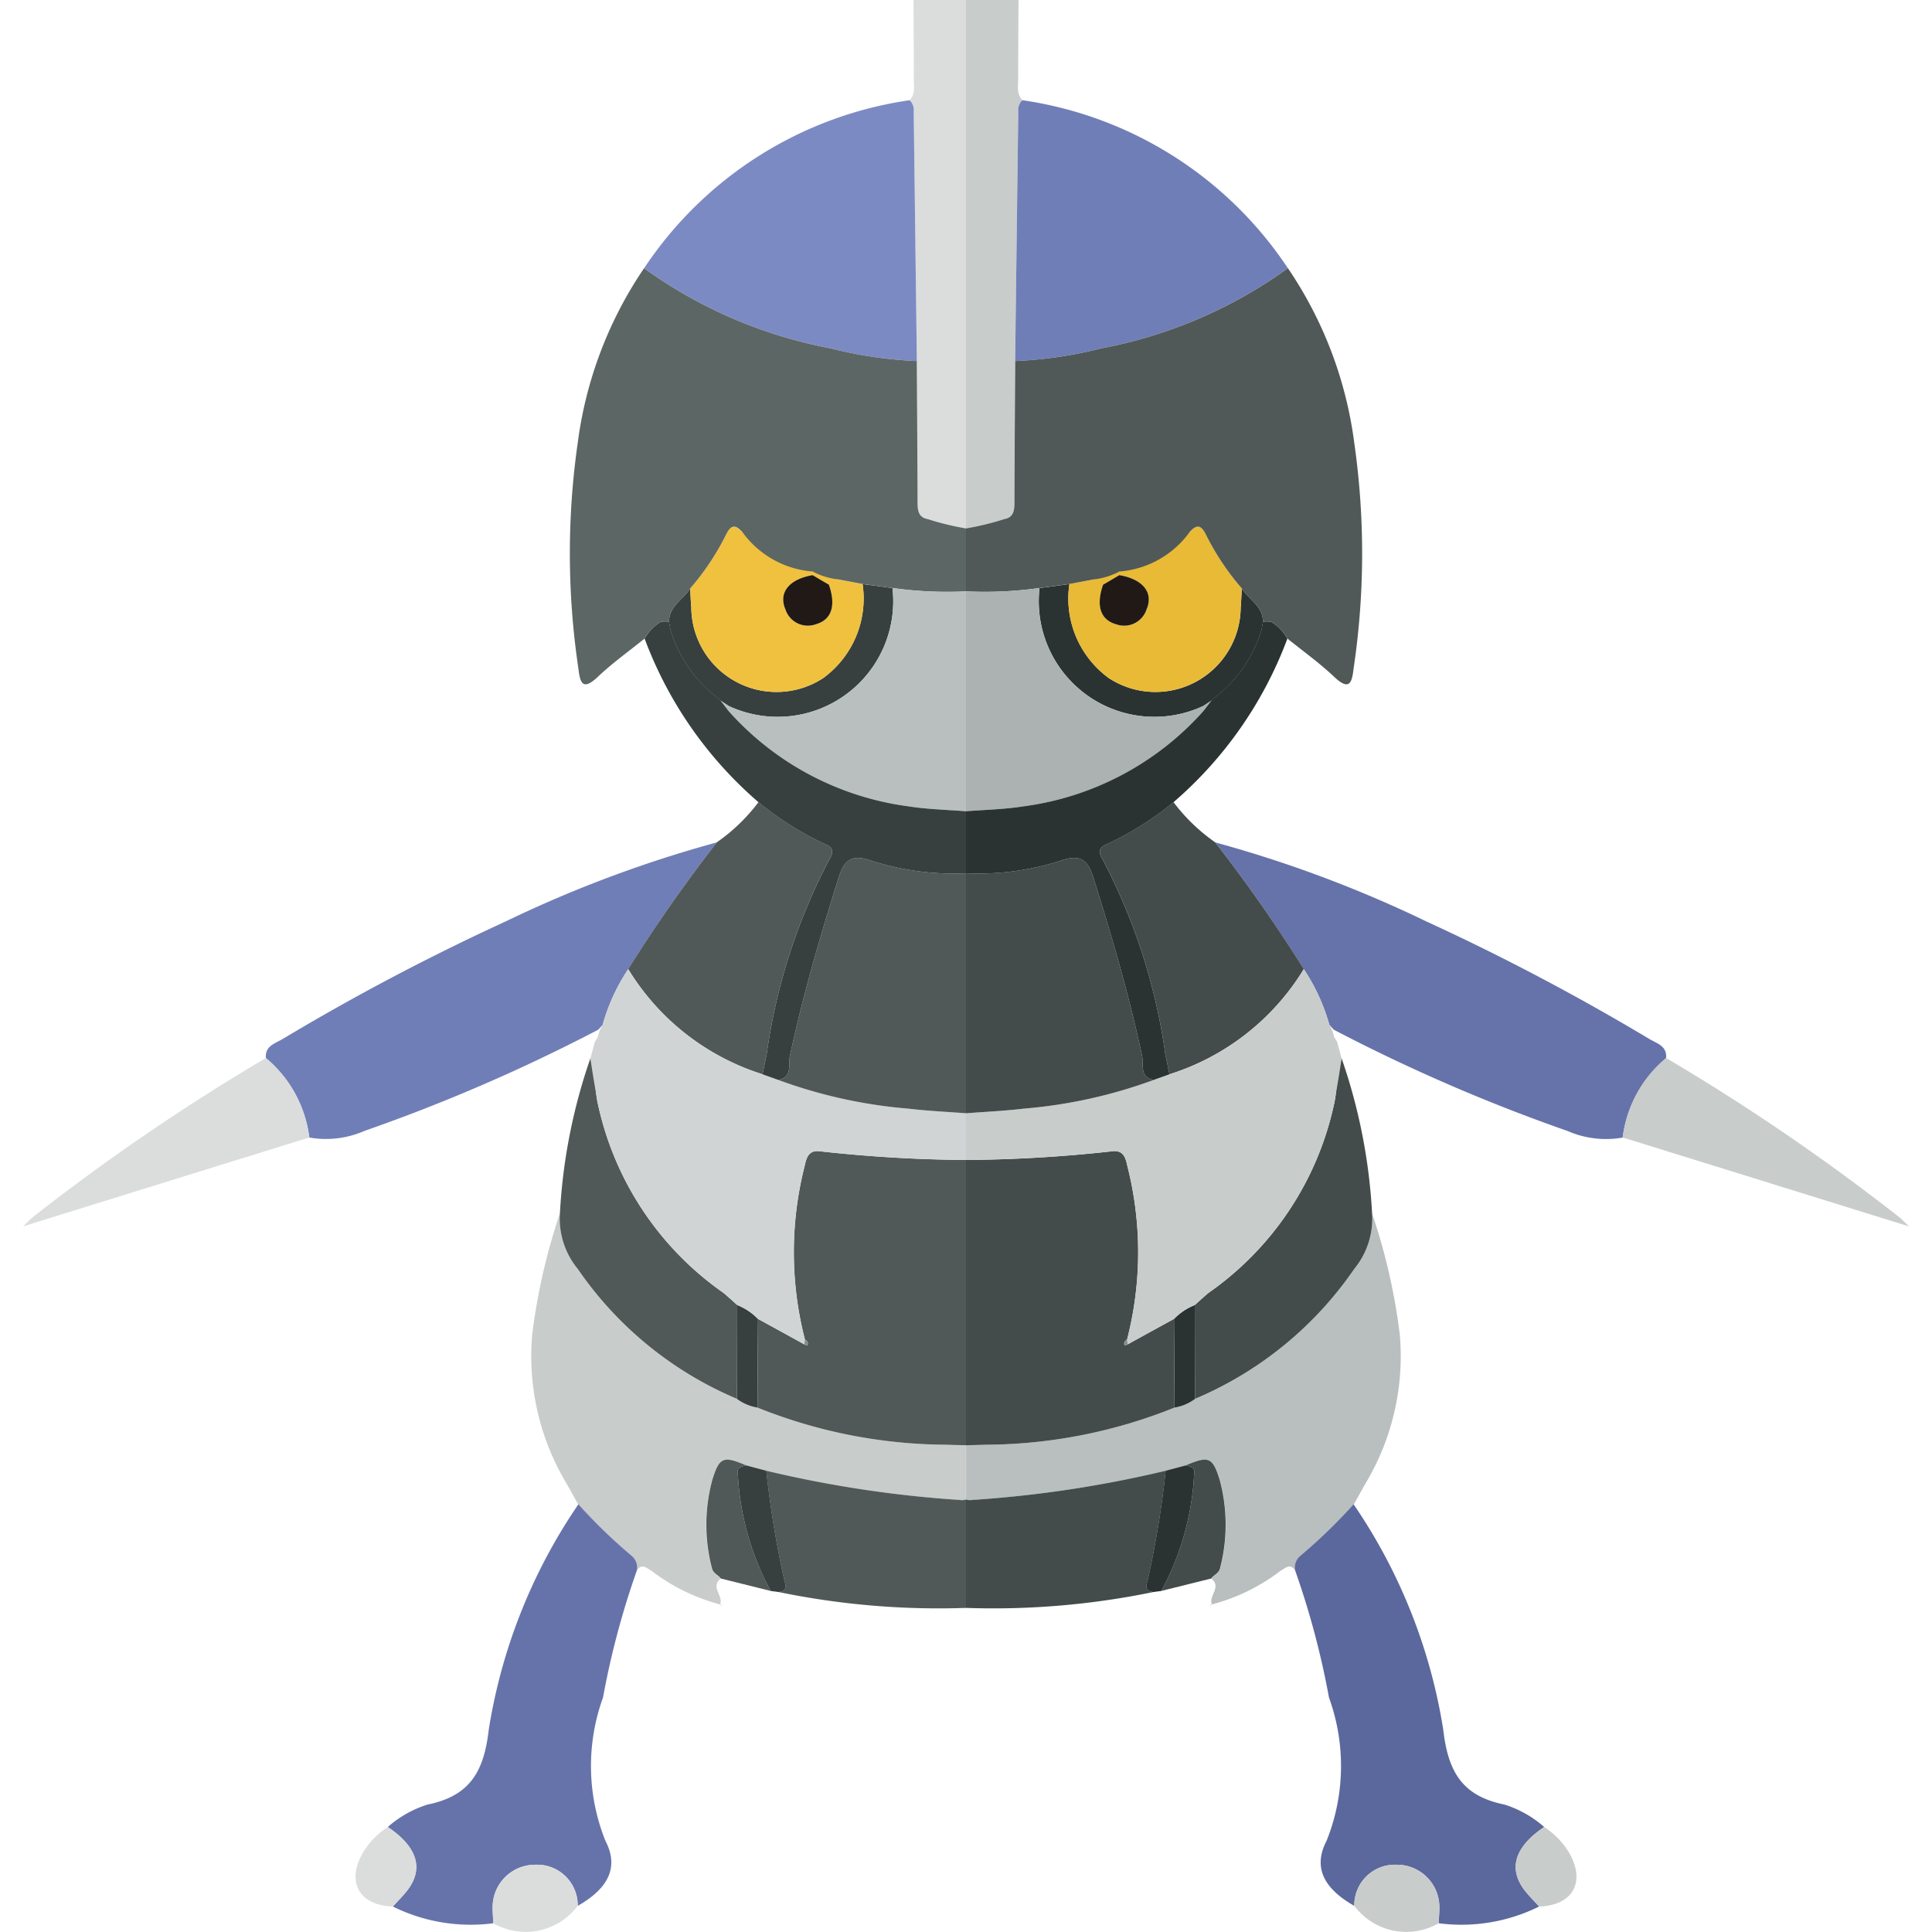 <svg xmlns="http://www.w3.org/2000/svg" viewBox="0 0 32 32"><title>624-pawniard-shiny</title><path d="M16.865,1.301C16.864.867,16.868.433,16.87,0H16V8.752a4.462,4.462,0,0,0,.631-.154c.182-.032.17-.187.17-.329.003-.763.009-1.526.013-2.289q.026-2.066.052-4.132a.222.222,0,0,1,.068-.188C16.835,1.555,16.865,1.424,16.865,1.301Z" style="fill:#c8cccb"/><path d="M23.185,22.105a10.109,10.109,0,0,0-.459-2.008,1.312,1.312,0,0,1-.297.925A6.043,6.043,0,0,1,19.794,23.17a.778.778,0,0,1-.339.144,8.473,8.473,0,0,1-3.114.615c-.113.004-.227.006-.34.009v.898a.208.208,0,0,0,.104.009,19.183,19.183,0,0,0,3.204-.484q.167-.045.334-.089c.377-.159.443-.14.562.242a2.852,2.852,0,0,1,.008,1.456c-.02.095-.105.114-.148.178.174.139-.051.285.008.426a3.202,3.202,0,0,0,1.133-.554c.095-.055.163-.131.249-.004a.251.251,0,0,1,.087-.244,8.855,8.855,0,0,0,.881-.853c.073-.13.143-.261.218-.389A4.097,4.097,0,0,0,23.185,22.105Z" style="fill:#b9bfbe"/><polygon points="20.071 26.575 20.071 26.572 20.068 26.572 20.071 26.575" style="fill:#b3b6ba"/><path d="M27.322,17.211a38.378,38.378,0,0,0-3.701-1.951,20.397,20.397,0,0,0-3.492-1.307A25.381,25.381,0,0,1,21.595,16.053a3.222,3.222,0,0,1,.423.921l.073.081a29.026,29.026,0,0,0,3.871,1.677,1.594,1.594,0,0,0,.915.11,2.039,2.039,0,0,1,.719-1.316C27.614,17.325,27.445,17.283,27.322,17.211Z" style="fill:#6673aa"/><path d="M25.577,30.261a1.804,1.804,0,0,0-.66-.372c-.69-.141-.931-.532-1.012-1.238a9.14,9.14,0,0,0-1.485-3.735,8.855,8.855,0,0,1-.881.853.251.251,0,0,0-.087.244,13.735,13.735,0,0,1,.56,2.103,3.327,3.327,0,0,1-.039,2.372c-.243.464-.015.811.458,1.079a.672.672,0,0,1,.699-.681.703.703,0,0,1,.71.693c.002.092-.008.184-.012.276a2.899,2.899,0,0,0,1.665-.277c-.084-.093-.175-.181-.25-.281C24.979,30.94,25.094,30.586,25.577,30.261Z" style="fill:#5b689d"/><path d="M22.094,18.298a5.131,5.131,0,0,1-2.074,3.114c-.079.065-.154.136-.231.203q.002.777.005,1.554a6.043,6.043,0,0,0,2.635-2.149,1.312,1.312,0,0,0,.297-.925,9.337,9.337,0,0,0-.504-2.564C22.125,17.839,22.151,18.073,22.094,18.298Z" style="fill:#434c4b"/><path d="M19.017,26.141a16.185,16.185,0,0,0,.291-1.781,19.183,19.183,0,0,1-3.204.484A.204.204,0,0,1,16,24.836V26.632a13.106,13.106,0,0,0,3.103-.263C18.934,26.345,18.997,26.242,19.017,26.141Z" style="fill:#434c4b"/><path d="M31.476,20.175a35.437,35.437,0,0,0-3.88-2.651,2.04,2.04,0,0,0-.719,1.316q2.265.703,4.53,1.407l.211.065Z" style="fill:#c8cccb"/><path d="M19.641,24.271c.069.016.154.039.139.122a4.531,4.531,0,0,1-.546,1.958q.414-.103.828-.206c.044-.063.129-.083.148-.178a2.852,2.852,0,0,0-.008-1.456C20.084,24.131,20.018,24.112,19.641,24.271Z" style="fill:#434c4b"/><path d="M23.131,30.886a.672.672,0,0,0-.699.681,1.075,1.075,0,0,0,1.397.288c.004-.092.014-.184.012-.276A.703.703,0,0,0,23.131,30.886Z" style="fill:#c8cccb"/><path d="M25.577,30.261c-.482.325-.598.679-.333,1.036.075.1.166.188.25.281.552-.019.771-.398.503-.878A1.323,1.323,0,0,0,25.577,30.261Z" style="fill:#c8cccb"/><path d="M19.641,24.271q-.167.045-.334.089a16.185,16.185,0,0,1-.291,1.781c-.02.101-.083.204.086.228.044-.006.088-.012.132-.017a4.531,4.531,0,0,0,.546-1.958C19.795,24.31,19.711,24.287,19.641,24.271Z" style="fill:#2b3332"/><path d="M20.042,26.601l.022-.024a.052.052,0,0,0-.017.006Z" style="fill:#b3b6ba"/><polygon points="20.068 26.572 20.064 26.577 20.071 26.575 20.068 26.572" style="fill:#b3b6ba"/><path d="M16.934,1.66a.222.222,0,0,0-.068.188q-.026,2.066-.052,4.132a6.981,6.981,0,0,0,1.43-.211,7.697,7.697,0,0,0,3.087-1.327A6.371,6.371,0,0,0,16.934,1.66Z" style="fill:#707eb7"/><path d="M19.437,13.286a5.232,5.232,0,0,1-1.044.667c-.111.052-.247.091-.134.274a9.828,9.828,0,0,1,1.042,3.23c.024.112.046.224.069.336a4.018,4.018,0,0,0,2.225-1.742,25.404,25.404,0,0,0-1.467-2.099A3.025,3.025,0,0,1,19.437,13.286Z" style="fill:#434c4b"/><path d="M19.454,23.314q-.005-.734-.01-1.468-.384.21-.768.422l-.047.018c-.024-.047.003-.075.039-.1a5.795,5.795,0,0,0,.005-2.871c-.031-.142-.066-.272-.261-.245A23.377,23.377,0,0,1,16,19.213v4.725c.113-.003.227-.005.34-.009A8.473,8.473,0,0,0,19.454,23.314Z" style="fill:#434c4b"/><path d="M19.445,21.846q.005.734.01,1.468a.778.778,0,0,0,.339-.144q-.002-.777-.005-1.554A.986.986,0,0,0,19.445,21.846Z" style="fill:#2b3332"/><path d="M22.221,17.532l-.073-.274-.052-.086a.602.602,0,0,0-.078-.199c.01.095.01.095,0,0a3.226,3.226,0,0,0-.423-.921,4.019,4.019,0,0,1-2.225,1.742c-.087.031-.174.062-.261.093a8.148,8.148,0,0,1-2.148.475c-.319.038-.64.053-.961.077v.773a23.371,23.371,0,0,0,2.413-.143c.196-.027.23.103.261.245a5.794,5.794,0,0,1-.005,2.871l.008.082q.384-.211.768-.422a.983.983,0,0,1,.344-.23c.077-.068.152-.139.231-.204a5.13,5.13,0,0,0,2.074-3.114C22.126,18.113,22.169,17.887,22.221,17.532Z" style="fill:#c8cccb"/><path d="M20.568,9.746c-.006.104-.008.208-.018.312a1.412,1.412,0,0,1-2.185,1.173,1.63,1.63,0,0,1-.652-1.557q-.248.033-.495.066a1.915,1.915,0,0,0,2.714,1.953c.045-.03.091-.061.136-.09l.066-.059a2.212,2.212,0,0,0,.762-1.113l.023-.127C20.924,10.04,20.683,9.932,20.568,9.746Z" style="fill:#2b3332"/><path d="M19.976,8.858c-.078-.157-.138-.178-.271-.048a2.881,2.881,0,0,1-1.164.655A2.126,2.126,0,0,0,18.12,9.596c-.136.026-.272.051-.408.077a1.63,1.63,0,0,0,.652,1.557,1.412,1.412,0,0,0,2.185-1.173c.01-.104.012-.208.018-.312A4.23,4.23,0,0,1,19.976,8.858Zm-.984,1.235a.39.39,0,0,1-.507.246c-.261-.075-.333-.312-.213-.655.09-.053.179-.105.269-.158C18.928,9.592,19.111,9.814,18.992,10.093Z" style="fill:#e8ba36"/><polygon points="20.972 10.293 20.973 10.297 20.975 10.297 20.972 10.293" style="fill:#969699"/><path d="M22.43,7.329a6.673,6.673,0,0,0-1.098-2.887,7.698,7.698,0,0,1-3.087,1.327,6.98,6.98,0,0,1-1.43.211c-.005.763-.01,1.526-.013,2.289-0.0.142.012.298-.17.329A4.451,4.451,0,0,1,16,8.752v1.043A6.463,6.463,0,0,0,17.217,9.739q.247-.033.495-.066c.136-.026.272-.051.408-.077a1.194,1.194,0,0,0,.421-.13A1.588,1.588,0,0,0,19.705,8.811c.127-.136.193-.109.271.048a4.23,4.23,0,0,0,.592.887c.115.187.356.294.35.557l.057-.006.003-.003c.022.001.045.003.067.005l.002-.002c-.023-.047-.045-.06-.068-.004.023-.056.046-.043.068.004a.72.72,0,0,1,.277.28c.26.21.533.405.775.634.259.245.294.087.322-.145A12.932,12.932,0,0,0,22.43,7.329Z" style="fill:#505957"/><polygon points="20.975 10.297 20.978 10.293 20.972 10.293 20.975 10.297" style="fill:#9b9b9e"/><path d="M19.109,17.887c-.24-.043-.164-.265-.192-.396-.212-.994-.497-1.968-.801-2.936-.079-.251-.17-.422-.514-.31A4.477,4.477,0,0,1,16,14.465v3.974c.321-.024.642-.039.961-.077A8.15,8.15,0,0,0,19.109,17.887Z" style="fill:#434c4b"/><path d="M19.931,11.692h0A1.915,1.915,0,0,1,17.217,9.739,6.463,6.463,0,0,1,16,9.795V13.437c.32-.025.642-.032.957-.082a4.837,4.837,0,0,0,2.98-1.582.35.35,0,0,1-.004-.051.35.35,0,0,0,.004.051l.028-.037.103-.135C20.022,11.632,19.976,11.662,19.931,11.692Z" style="fill:#abb2b1"/><path d="M21.047,10.297l-.002.002-.073-.006.005.023-.004-.019c-.018.002-.036.004-.055.005l-.023.127a2.212,2.212,0,0,1-.762,1.113h-0l-.066.059h0l-.103.135-.028.037c.022-.001.022-.001 0,0h-0A4.837,4.837,0,0,1,16.957,13.355c-.315.05-.637.057-.957.082v1.028a4.472,4.472,0,0,0,1.602-.22c.344-.112.435.06.514.31.304.969.589,1.942.801,2.936.028.131-.048.353.192.396.087-.031.174-.062.261-.093-.023-.112-.045-.224-.069-.336a9.827,9.827,0,0,0-1.042-3.23c-.114-.184.023-.223.134-.274a5.234,5.234,0,0,0,1.044-.667,6.627,6.627,0,0,0,1.886-2.709A.72.72,0,0,0,21.047,10.297Z" style="fill:#2b3332"/><path d="M18.63,22.286l.047-.018-.008-.082C18.633,22.211,18.606,22.239,18.63,22.286Z" style="fill:#8a8b8d"/><path d="M18.54,9.526q-.134.08-.269.158c-.12.343-.048.58.213.655a.39.39,0,0,0,.507-.246C19.111,9.814,18.928,9.592,18.54,9.526Z" style="fill:#211915"/><path d="M15.135,1.301C15.136.867,15.132.433,15.13,0H16V8.752a4.462,4.462,0,0,1-.631-.154c-.182-.032-.17-.187-.17-.329-.003-.763-.009-1.526-.013-2.289q-.026-2.066-.052-4.132a.222.222,0,0,0-.068-.188C15.165,1.555,15.135,1.424,15.135,1.301Z" style="fill:#dadddc"/><path d="M8.815,22.105a10.109,10.109,0,0,1,.459-2.008,1.312,1.312,0,0,0,.297.925A6.043,6.043,0,0,0,12.206,23.17a.778.778,0,0,0,.339.144,8.473,8.473,0,0,0,3.114.615c.113.004.227.006.34.009v.898a.208.208,0,0,1-.104.009,19.183,19.183,0,0,1-3.204-.484q-.167-.045-.334-.089c-.377-.159-.443-.14-.562.242a2.852,2.852,0,0,0-.008,1.456c.02.095.105.114.148.178-.174.139.051.285-.008.426a3.202,3.202,0,0,1-1.133-.554c-.095-.055-.163-.131-.249-.004a.251.251,0,0,0-.087-.244,8.855,8.855,0,0,1-.881-.853c-.073-.13-.143-.261-.218-.389A4.097,4.097,0,0,1,8.815,22.105Z" style="fill:#c8cccb"/><polygon points="11.929 26.575 11.929 26.572 11.932 26.572 11.929 26.575" style="fill:#b3b6ba"/><path d="M4.678,17.211a38.378,38.378,0,0,1,3.701-1.951,20.397,20.397,0,0,1,3.492-1.307A25.381,25.381,0,0,0,10.405,16.053a3.222,3.222,0,0,0-.423.921l-.073.081A29.026,29.026,0,0,1,6.038,18.731a1.594,1.594,0,0,1-.915.11,2.039,2.039,0,0,0-.719-1.316C4.386,17.325,4.555,17.283,4.678,17.211Z" style="fill:#707eb7"/><path d="M6.423,30.261a1.804,1.804,0,0,1,.66-.372c.69-.141.931-.532,1.012-1.238A9.14,9.14,0,0,1,9.58,24.916a8.855,8.855,0,0,0,.881.853.251.251,0,0,1,.087.244,13.735,13.735,0,0,0-.56,2.103,3.327,3.327,0,0,0,.039,2.372c.243.464.015.811-.458,1.079a.672.672,0,0,0-.699-.681.703.703,0,0,0-.71.693c-.002.092.008.184.012.276a2.899,2.899,0,0,1-1.665-.277c.084-.093.175-.181.25-.281C7.021,30.94,6.906,30.586,6.423,30.261Z" style="fill:#6673aa"/><path d="M9.906,18.298a5.131,5.131,0,0,0,2.074,3.114c.079.065.154.136.231.203q-.002.777-.005,1.554a6.043,6.043,0,0,1-2.635-2.149,1.312,1.312,0,0,1-.297-.925,9.337,9.337,0,0,1,.504-2.564C9.875,17.839,9.849,18.073,9.906,18.298Z" style="fill:#505957"/><path d="M12.983,26.141a16.185,16.185,0,0,1-.291-1.781,19.183,19.183,0,0,0,3.204.484A.204.204,0,0,0,16,24.836V26.632a13.106,13.106,0,0,1-3.103-.263C13.066,26.345,13.003,26.242,12.983,26.141Z" style="fill:#505957"/><path d="M.524,20.175a35.437,35.437,0,0,1,3.88-2.651,2.04,2.04,0,0,1,.719,1.316q-2.265.703-4.53,1.407L.383,20.313Z" style="fill:#dadddc"/><path d="M12.359,24.271c-.069.016-.154.039-.139.122a4.531,4.531,0,0,0,.546,1.958q-.414-.103-.828-.206c-.044-.063-.129-.083-.148-.178a2.852,2.852,0,0,1,.008-1.456C11.916,24.131,11.982,24.112,12.359,24.271Z" style="fill:#505957"/><path d="M8.869,30.886a.672.672,0,0,1,.699.681,1.075,1.075,0,0,1-1.397.288c-.004-.092-.014-.184-.012-.276A.703.703,0,0,1,8.869,30.886Z" style="fill:#dadddc"/><path d="M6.423,30.261c.482.325.598.679.333,1.036-.075.1-.166.188-.25.281-.552-.019-.771-.398-.503-.878A1.323,1.323,0,0,1,6.423,30.261Z" style="fill:#dadddc"/><path d="M12.359,24.271q.167.045.334.089a16.185,16.185,0,0,0,.291,1.781c.02.101.083.204-.086.228-.044-.006-.088-.012-.132-.017a4.531,4.531,0,0,1-.546-1.958C12.205,24.31,12.289,24.287,12.359,24.271Z" style="fill:#373f3f"/><path d="M11.958,26.601l-.022-.024a.052.052,0,0,1,.017.006Z" style="fill:#b3b6ba"/><polygon points="11.932 26.572 11.936 26.577 11.929 26.575 11.932 26.572" style="fill:#b3b6ba"/><path d="M15.066,1.66a.222.222,0,0,1,.068.188q.026,2.066.052,4.132a6.981,6.981,0,0,1-1.43-.211,7.697,7.697,0,0,1-3.087-1.327A6.371,6.371,0,0,1,15.066,1.66Z" style="fill:#7c8ac4"/><path d="M12.563,13.286a5.232,5.232,0,0,0,1.044.667c.111.052.247.091.134.274a9.828,9.828,0,0,0-1.042,3.23c-.024.112-.046.224-.069.336a4.018,4.018,0,0,1-2.225-1.742,25.404,25.404,0,0,1,1.467-2.099A3.025,3.025,0,0,0,12.563,13.286Z" style="fill:#505957"/><path d="M12.546,23.314q.005-.734.01-1.468.384.21.768.422l.047.018c.024-.047-.003-.075-.039-.1a5.795,5.795,0,0,1-.005-2.871c.031-.142.066-.272.261-.245A23.377,23.377,0,0,0,16,19.213v4.725c-.113-.003-.227-.005-.34-.009A8.473,8.473,0,0,1,12.546,23.314Z" style="fill:#505957"/><path d="M12.555,21.846q-.005.734-.01,1.468a.778.778,0,0,1-.339-.144q.002-.777.005-1.554A.986.986,0,0,1,12.555,21.846Z" style="fill:#373f3f"/><path d="M9.779,17.532l.073-.274.052-.086a.602.602,0,0,1,.078-.199c-.01.095-.01.095,0,0a3.226,3.226,0,0,1,.423-.921,4.019,4.019,0,0,0,2.225,1.742c.087.031.174.062.261.093a8.148,8.148,0,0,0,2.148.475c.319.038.64.053.961.077v.773a23.371,23.371,0,0,1-2.413-.143c-.196-.027-.23.103-.261.245a5.794,5.794,0,0,0,.005,2.871l-.008.082q-.384-.211-.768-.422a.983.983,0,0,0-.344-.23c-.077-.068-.152-.139-.231-.204a5.13,5.13,0,0,1-2.074-3.114C9.874,18.113,9.831,17.887,9.779,17.532Z" style="fill:#d1d4d4"/><path d="M11.432,9.746c.006.104.008.208.018.312a1.412,1.412,0,0,0,2.185,1.173,1.63,1.63,0,0,0,.652-1.557q.248.033.495.066a1.915,1.915,0,0,1-2.714,1.953c-.045-.03-.091-.061-.136-.09l-.066-.059a2.212,2.212,0,0,1-.762-1.113l-.023-.127C11.076,10.04,11.317,9.932,11.432,9.746Z" style="fill:#373f3f"/><path d="M11.432,9.746c.006.104.008.208.018.312a1.412,1.412,0,0,0,2.185,1.173,1.63,1.63,0,0,0,.652-1.557c-.136-.026-.272-.051-.408-.077a2.126,2.126,0,0,0-.421-.13A2.881,2.881,0,0,1,12.295,8.811c-.133-.13-.193-.109-.271.048A4.23,4.23,0,0,1,11.432,9.746Zm2.028-.219c.09.053.179.105.269.158.12.344.048.58-.213.655a.39.39,0,0,1-.507-.246C12.889,9.814,13.072,9.592,13.46,9.526Z" style="fill:#f0c13e"/><polygon points="11.028 10.293 11.027 10.297 11.025 10.297 11.028 10.293" style="fill:#969699"/><path d="M9.57,7.329a6.673,6.673,0,0,1,1.098-2.887,7.698,7.698,0,0,0,3.087,1.327,6.98,6.98,0,0,0,1.43.211c.005.763.01,1.526.013,2.289 0.0.142-.012.298.17.329A4.451,4.451,0,0,0,16,8.752v1.043A6.463,6.463,0,0,1,14.783,9.739q-.247-.033-.495-.066c-.136-.026-.272-.051-.408-.077a1.194,1.194,0,0,1-.421-.13A1.588,1.588,0,0,1,12.295,8.811c-.127-.136-.193-.109-.271.048a4.23,4.23,0,0,1-.592.887c-.115.187-.356.294-.35.557l-.057-.006-.003-.003c-.022.001-.045.003-.067.005l-.002-.002c.023-.047.045-.06.068-.004-.023-.056-.046-.043-.068.004a.72.72,0,0,0-.277.28c-.26.21-.533.405-.775.634-.259.245-.294.087-.322-.145A12.932,12.932,0,0,1,9.57,7.329Z" style="fill:#5c6664"/><polygon points="11.025 10.297 11.022 10.293 11.028 10.293 11.025 10.297" style="fill:#9b9b9e"/><path d="M12.891,17.887c.24-.043.164-.265.192-.396.212-.994.497-1.968.801-2.936.079-.251.17-.422.514-.31A4.477,4.477,0,0,0,16,14.465v3.974c-.321-.024-.642-.039-.961-.077A8.15,8.15,0,0,1,12.891,17.887Z" style="fill:#505957"/><path d="M12.069,11.692h0A1.915,1.915,0,0,0,14.783,9.739,6.463,6.463,0,0,0,16,9.795V13.437c-.32-.025-.642-.032-.957-.082a4.837,4.837,0,0,1-2.98-1.582.35.35,0,0,0,.004-.051.35.35,0,0,1-.004.051l-.028-.037-.103-.135C11.978,11.632,12.024,11.662,12.069,11.692Z" style="fill:#b9bfbe"/><path d="M10.953,10.297l.002.002.073-.006-.005.023.004-.019c.018.002.036.004.055.005l.023.127a2.212,2.212,0,0,0,.762,1.113h0l.066.059h0l.103.135.028.037c-.022-.001-.022-.001-0,0h0A4.837,4.837,0,0,0,15.043,13.355c.315.05.637.057.957.082v1.028a4.472,4.472,0,0,1-1.602-.22c-.344-.112-.435.06-.514.31-.304.969-.589,1.942-.801,2.936-.028.131.048.353-.192.396-.087-.031-.174-.062-.261-.093.023-.112.045-.224.069-.336a9.827,9.827,0,0,1,1.042-3.23c.114-.184-.023-.223-.134-.274a5.234,5.234,0,0,1-1.044-.667,6.627,6.627,0,0,1-1.886-2.709A.72.72,0,0,1,10.953,10.297Z" style="fill:#373f3f"/><path d="M13.37,22.286l-.047-.018.008-.082C13.367,22.211,13.394,22.239,13.37,22.286Z" style="fill:#8a8b8d"/><path d="M13.46,9.526q.134.08.269.158c.12.343.048.58-.213.655a.39.39,0,0,1-.507-.246C12.889,9.814,13.072,9.592,13.46,9.526Z" style="fill:#211915"/></svg>